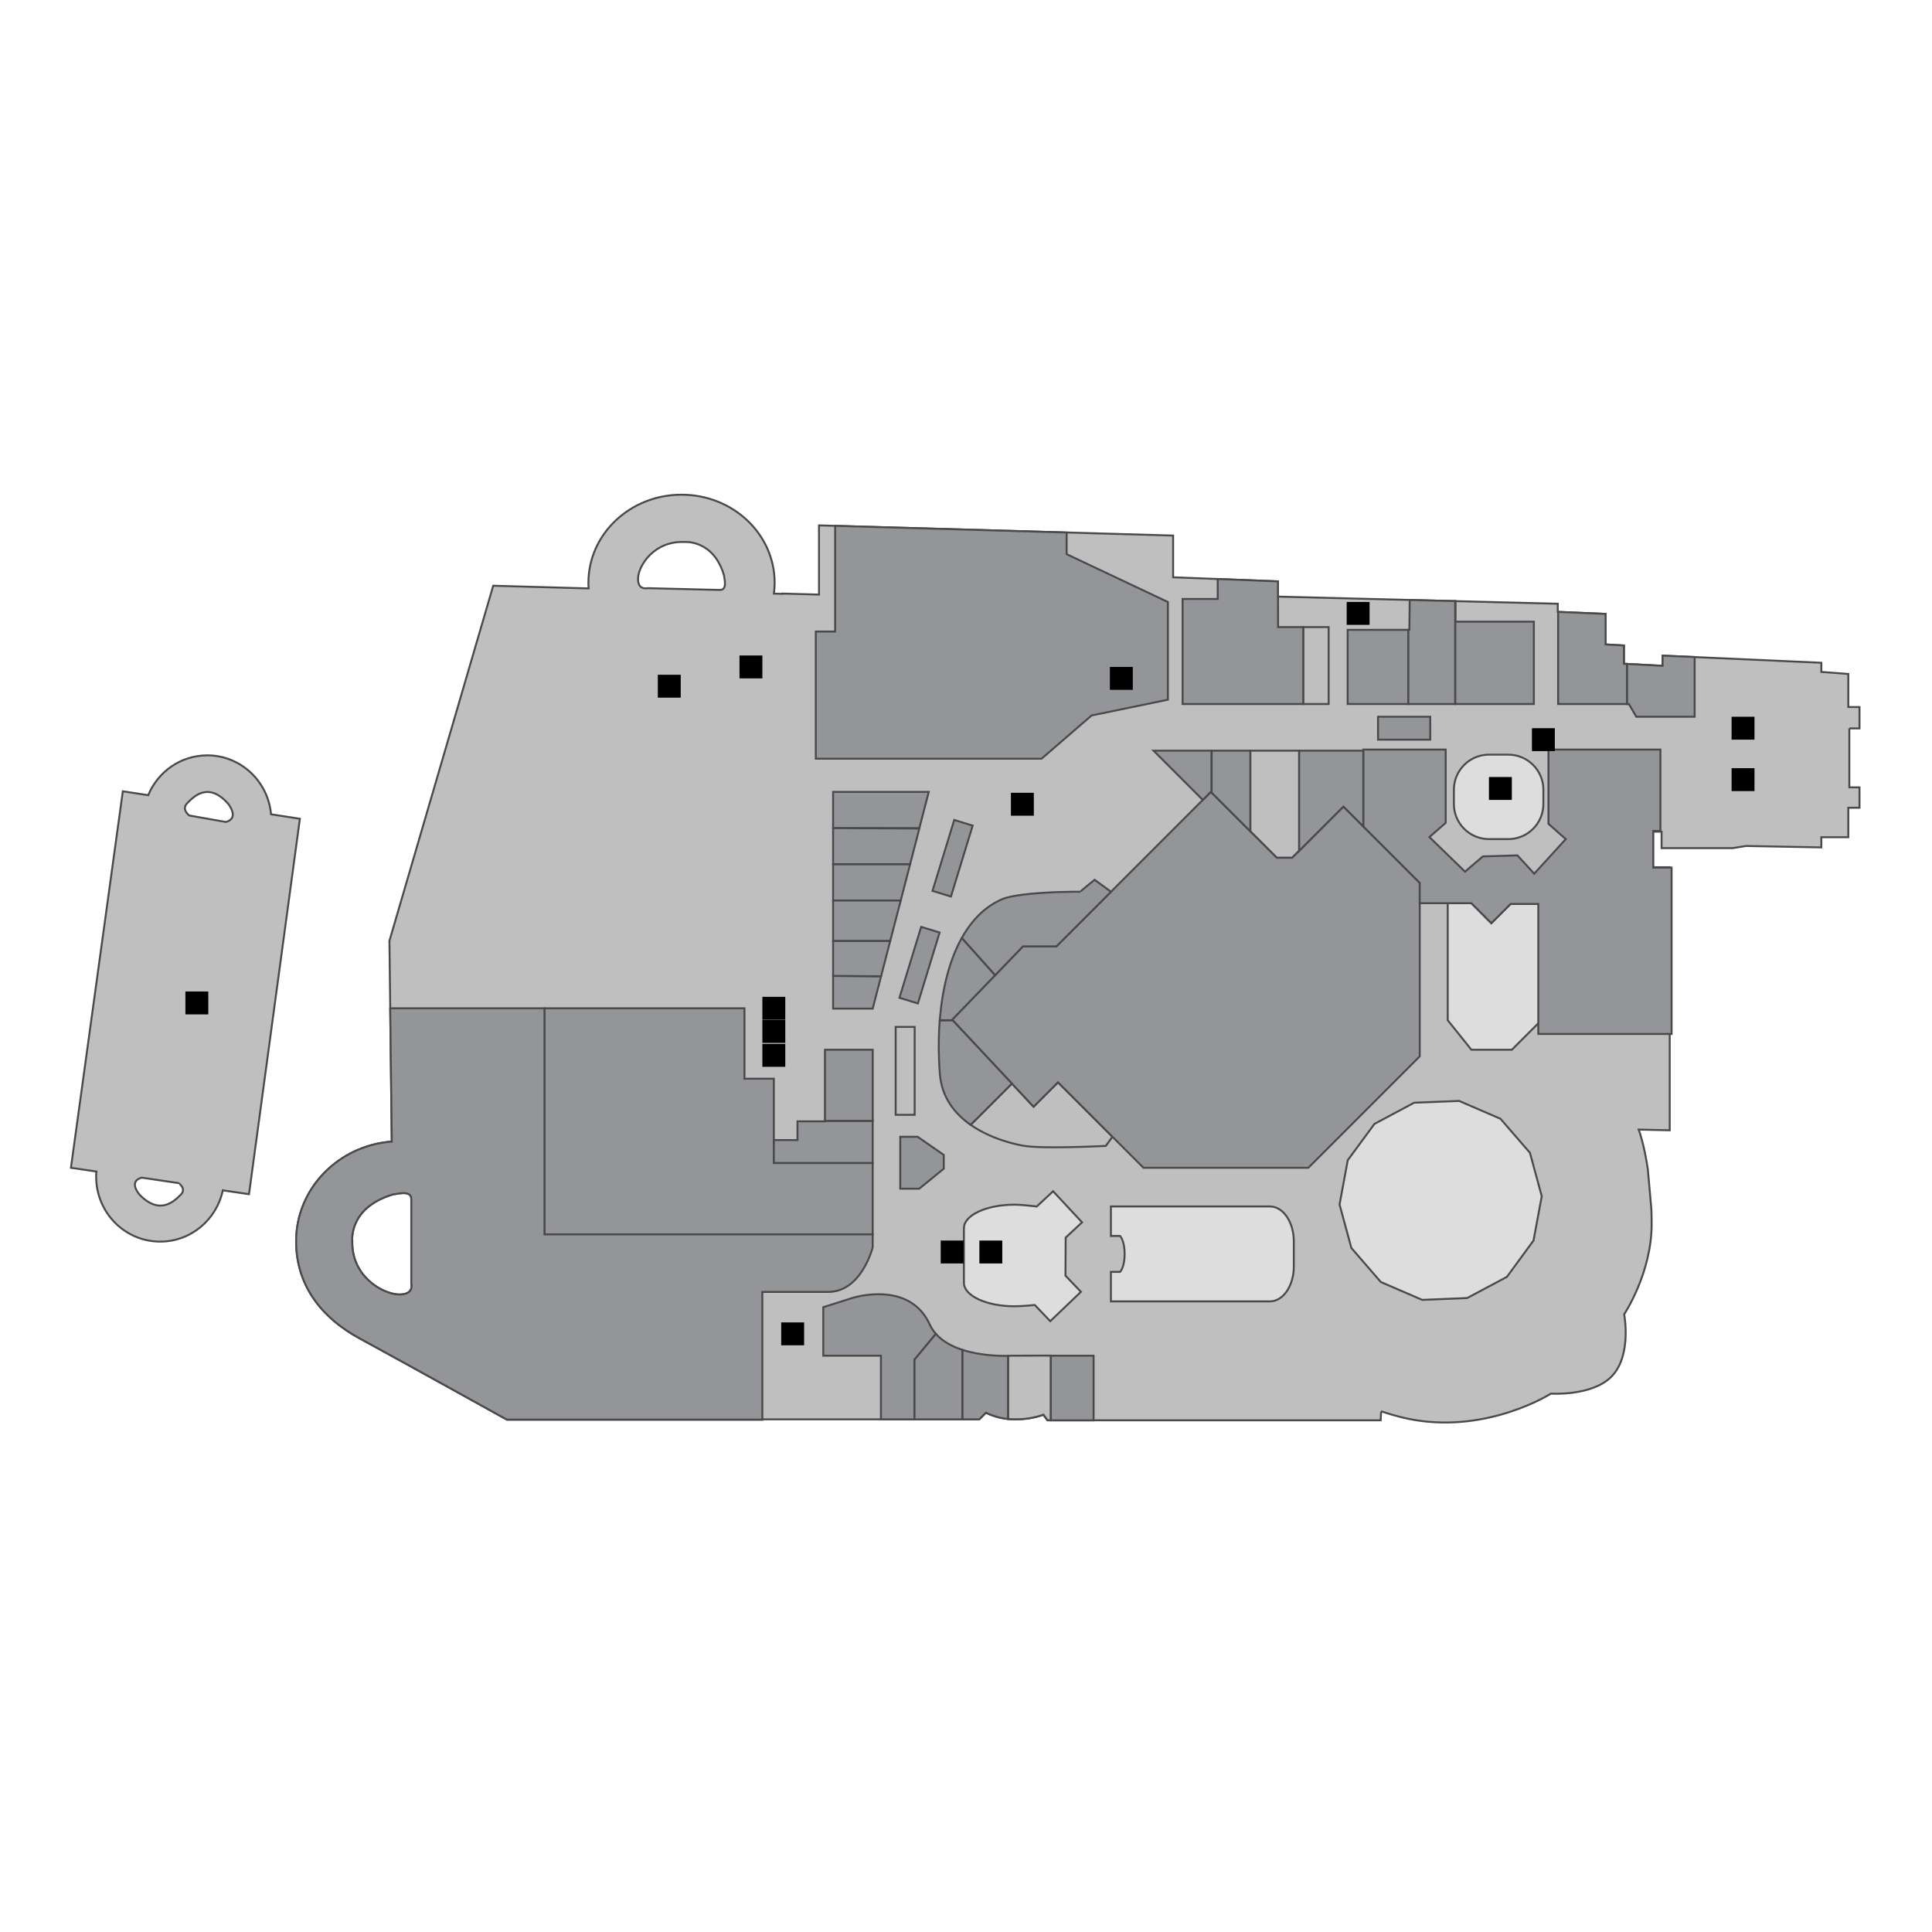 <?xml version="1.0" encoding="utf-8"?>
<!-- Generator: Adobe Illustrator 16.0.0, SVG Export Plug-In . SVG Version: 6.00 Build 0)  -->
<!DOCTYPE svg PUBLIC "-//W3C//DTD SVG 1.1//EN" "http://www.w3.org/Graphics/SVG/1.1/DTD/svg11.dtd">
<svg version="1.1" id="Layer_1" xmlns="http://www.w3.org/2000/svg" xmlns:xlink="http://www.w3.org/1999/xlink" x="0px" y="0px"
	 width="1000px" height="1000px" viewBox="0 0 1000 1000" enable-background="new 0 0 1000 1000" xml:space="preserve">
<g id="background">
</g>
<g id="etc">
	<path fill="#BFBFBF" stroke="#494949" stroke-miterlimit="10" d="M155.22,423.786l-14.932-2.317
		c-1.527-17.092-15.722-30.497-32.998-30.497c-13.773,0-25.571,8.506-30.575,20.621l-13.141-2.028l-26.862,194.88l13.167,1.949
		c-0.079,0.896-0.105,1.79-0.105,2.686c0,18.54,14.827,33.578,33.13,33.578c15.933,0,29.206-11.377,32.418-26.546l13.562,2.001
		L155.22,423.786z M93.595,618.324c-3.16,3.16-10.718,11.061-21.411,0c-5.978-7.559,1.238-8.77,1.238-8.77l18.961,2.817
		C92.357,612.346,96.755,615.164,93.595,618.324z M116.849,425.445l-18.856-3.345c0,0-4.319-3.082-1.106-6.347
		c3.213-3.292,10.929-11.509,21.358,0.447C124.039,424.286,116.849,425.445,116.849,425.445z"/>
	<path fill="#BFBFBF" stroke="#494949" stroke-miterlimit="10" d="M957.205,377.015h5.268v-11.061h-5.794v-17.118l-13.958-1.053
		v-4.741l-37.922-1.711l-24.229-1.08l-20.016-0.895v5.267l-6.847-0.368l-1.185-0.053l-11.983-0.632v-9.48l-9.007-0.5l-0.474-0.026
		V317.76l-24.57-1.053h-0.185v-4.214l-24.755-0.632l-1.317-0.026l-118.771-3.028v-7.901l-54.25-2.107v-21.595l-183.293-5.267v35.816
		l-18.962-0.526v0.158l-2.686-0.079l-1.686-0.052c0.236-1.844,0.368-3.713,0.368-5.609c0-25.177-21.568-45.586-48.193-45.586
		s-48.193,20.41-48.193,45.586c0,0.974,0.026,1.949,0.105,2.923l-49.378-1.396L201.569,486.99l1.238,103.893
		c-27.705,2.08-49.51,24.387-49.51,51.591c0,24.913,15.564,40.872,32.734,50.194c24.703,13.458,76.372,42.137,76.372,42.137h132.361
		v-0.158h105.42h6.688c0,0,3.213-3.213,3.424-3.424c0.343,0.158,0.711,0.316,1.054,0.475c0.026,0,0.053,0.026,0.053,0.026
		c0.342,0.158,0.685,0.289,1.001,0.421l0,0l0,0c1.053,0.422,2.106,0.79,3.134,1.08c0.026,0,0.053,0,0.053,0.026
		c0.236,0.079,0.474,0.132,0.685,0.185c0.053,0.026,0.105,0.026,0.158,0.053c0.21,0.052,0.447,0.104,0.658,0.157
		c0.053,0.026,0.132,0.026,0.184,0.053c0.211,0.053,0.422,0.105,0.633,0.158c0.053,0,0.105,0.026,0.158,0.026
		c0.685,0.132,1.343,0.264,2.001,0.369c0.079,0,0.158,0.025,0.211,0.025c0.158,0.026,0.315,0.053,0.474,0.053
		c0.132,0.026,0.237,0.026,0.369,0.053s0.289,0.026,0.421,0.053s0.29,0.026,0.422,0.053c0.132,0,0.263,0.026,0.395,0.026
		c0.158,0.026,0.316,0.026,0.448,0.026c0.105,0,0.236,0.026,0.342,0.026c0.185,0,0.343,0.026,0.527,0.026
		c0.078,0,0.184,0,0.263,0.026c0.264,0,0.527,0.026,0.79,0.026c0.105,0,0.185,0,0.29,0c0,0,0,0,0.026,0
		c8.559,0.185,14.984-2.396,14.984-2.396l2.107,2.896h172.495c0,0,0.053-1.132,0.105-2.265c0-0.158,0.026-0.29,0.026-0.447l0,0
		c0.053-1.027,0.105-1.949,0.158-1.949c3.687,1.265,7.295,2.291,10.797,3.16c4.582,1.106,9.06,1.844,13.432,2.238
		c19.119,1.765,36.026-2.554,47.587-6.926c9.981-3.792,16.012-7.611,16.012-7.611s21.121,1.37,31.208-8.69
		c0.184-0.184,0.395-0.395,0.579-0.605c10.139-11.034,6.136-31.786,6.136-31.786s14.221-21.332,14.221-46.64
		c0-2.581-0.053-5.083-0.131-7.479l-1.844-20.937c-1.975-13.404-4.74-20.541-4.74-20.541l16.064,0.368v-33.445v-26.862V500.5
		v-30.021v-21.596h-8.69v-18.276v-0.158h4.477v8.533h36.869l6.848-1.106l38.976,0.737v-5.267h13.958v-15.274h5.794v-10.534h-5.268
		v-16.591V377.015L957.205,377.015z M206.31,670.02c-8.427-0.263-24.492-9.48-23.965-27.651c0,0-2.106-17.382,21.332-24.229
		c0.527,0.264,9.217-2.634,9.217,2.37s0,43.717,0,43.717S214.737,670.283,206.31,670.02z M372.617,305.356
		c-4.293-0.105-37.502-0.922-37.502-0.922s-5.24,1.343-4.846-5.372c0.396-6.715,8.611-19.304,24.176-18.514
		c0,0,14.959-1.317,20.357,17.486C374.592,298.483,376.909,305.462,372.617,305.356z"/>
	<path fill="#DDDDDD" stroke="#494949" stroke-miterlimit="10" d="M798.852,416.149c0,10.034-8.138,18.171-18.171,18.171h-9.981
		c-10.033,0-18.171-8.138-18.171-18.171v-7.374c0-10.034,8.138-18.171,18.171-18.171h9.981c10.033,0,18.171,8.138,18.171,18.171
		V416.149z"/>
	<path fill="#DDDDDD" stroke="#494949" stroke-miterlimit="10" d="M551.591,640.577l8.479-7.9l-14.984-16.091l-8.48,7.9
		c0,0-7.268-0.948-11.561-0.948c-14.432,0-26.125,5.426-26.125,12.141v28.311c0,6.689,11.693,12.141,26.125,12.141
		c3.95,0,10.561-0.658,10.561-0.658l8.006,8.374l15.88-15.195l-8.006-8.374L551.591,640.577z"/>
	<path fill="#DDDDDD" stroke="#494949" stroke-miterlimit="10" d="M657.3,624.46h-72.816h-9.48v15.274h4.74
		c0,0,2.37,2.37,2.37,9.297c0,7.031-2.37,9.296-2.37,9.296h-4.74v15.274h9.48H657.3c6.848,0,12.378-8.085,12.378-18.039v-13.036
		C669.678,632.545,664.147,624.46,657.3,624.46z"/>
	<polygon fill="#DDDDDD" stroke="#494949" stroke-miterlimit="10" points="759.401,671.863 736.121,672.812 714.711,663.568 
		699.463,645.949 693.354,623.459 697.593,600.521 711.393,581.744 731.96,570.763 755.24,569.841 776.651,579.085 791.899,596.703 
		798.009,619.193 793.743,642.104 779.97,660.908 	"/>
	<polyline fill="#DDDDDD" stroke="#494949" stroke-miterlimit="10" points="749.342,467.502 749.342,528.073 761.588,543.348 
		782.523,543.348 797.008,528.863 797.008,467.897 781.865,467.897 771.911,477.853 761.588,467.502 749.342,467.502 	"/>
	<path fill="#BFBFBF" stroke="#494949" stroke-miterlimit="10" d="M547.614,560.202l-12.642,12.641L523.78,560.86l-21.357,21.358
		c10.692,7.479,23.544,10.218,27.81,10.902c10.402,1.633,42.137,0,42.137,0l3.424-4.74L547.614,560.202z"/>
	<path fill="#BFBFBF" stroke="#494949" stroke-miterlimit="10" d="M523.754,701.701c0,0-0.711,0.053-1.975,0.079v32.655
		c0.079,0,0.158,0.026,0.237,0.026c0.132,0.026,0.263,0.026,0.395,0.026c0.158,0.026,0.316,0.026,0.448,0.026
		c0.104,0,0.236,0.026,0.342,0.026c0.185,0,0.343,0.026,0.527,0.026c0.078,0,0.184,0,0.263,0.026c0.264,0,0.526,0.026,0.79,0.026
		c0.105,0,0.185,0,0.29,0c0,0,0,0,0.026,0c8.559,0.185,14.984-2.396,14.984-2.396l2.107,2.896h1.737v-33.472L523.754,701.701
		L523.754,701.701z"/>
	<polygon id="_x3C_Path_x3E_" fill="#BFBFBF" stroke="#494949" stroke-miterlimit="10" points="647.161,388.549 647.161,430.291 
		660.855,443.985 668.809,443.985 672.442,440.377 672.442,388.549 	"/>
	
		<rect id="_x3C_Path_x3E__1_" x="674.55" y="324.581" fill="#BFBFBF" stroke="#494949" stroke-miterlimit="10" width="13.167" height="39.819"/>
	
		<rect id="_x3C_path_x3E__1_" x="463.604" y="531.523" fill="#BFBFBF" stroke="#494949" stroke-miterlimit="10" width="9.823" height="45.507"/>
</g>
<g id="rooms">
	<polygon id="sb-furniture" fill="#939598" stroke="#494949" stroke-miterlimit="10" points="451.701,638.918 451.701,601.943 
		400.532,601.943 400.532,558.332 385.337,558.332 385.337,521.885 281.813,521.885 281.813,638.918 	"/>
	<path id="fitness-first" fill="#939598" stroke="#494949" stroke-miterlimit="10" d="M281.813,638.918L281.813,638.918
		L281.813,638.918V521.885h-79.848l0.816,68.998c-27.705,2.08-49.51,24.387-49.51,51.591c0,24.913,15.564,40.872,32.734,50.194
		c24.703,13.458,76.372,42.137,76.372,42.137H394.58v-66.102c0,0,16.802,0,34.078,0c17.275,0,23.043-23.043,23.043-23.043v-6.742
		H281.813L281.813,638.918z M206.31,670.02c-8.427-0.263-24.492-9.48-23.965-27.651c0,0-2.106-17.382,21.332-24.229
		c0.527,0.264,9.217-2.634,9.217,2.37s0,43.717,0,43.717S214.737,670.283,206.31,670.02z"/>
	<polygon id="major-cineplex" fill="#939598" stroke="#494949" stroke-miterlimit="10" points="695.354,417.465 668.809,443.985 
		660.855,443.985 626.725,409.881 546.771,489.835 529.469,489.835 492.837,527.81 534.973,572.843 547.614,560.202 
		591.857,604.445 677.184,604.445 734.857,546.771 734.857,456.969 	"/>
	<polygon id="food-park" fill="#939598" stroke="#494949" stroke-miterlimit="10" points="705.625,387.97 705.625,427.736 
		734.857,456.969 734.857,467.502 761.588,467.502 771.911,477.853 781.865,467.897 796.219,467.897 796.219,535.184 
		865.217,535.184 865.217,533.34 865.217,449.067 855.736,449.067 855.736,430.106 859.423,430.106 859.423,387.97 801.485,387.97 
		801.485,426.42 810.439,434.32 794.111,452.228 785.421,442.747 767.513,443.274 758.296,451.175 739.861,433.267 748.288,425.893 
		748.288,387.97 	"/>
	<polygon id="r522" fill="#939598" stroke="#494949" stroke-miterlimit="10" points="597.071,388.549 622.564,414.042 
		626.725,409.881 627.146,410.276 627.146,388.549 	"/>
	<polygon id="r519" fill="#939598" stroke="#494949" stroke-miterlimit="10" points="672.442,388.549 672.442,440.377 
		695.354,417.465 705.625,427.736 705.625,388.549 	"/>
	<polygon id="r521" fill="#939598" stroke="#494949" stroke-miterlimit="10" points="627.146,388.549 627.146,410.276 
		647.161,430.291 647.161,388.549 	"/>
	<path id="r523-524" fill="#939598" stroke="#494949" stroke-miterlimit="10" d="M566.575,455.388c0,0-7.374,5.899-7.4,6.189
		c0.026,0,0.026,0,0.026,0c-0.026,0-0.026,0-0.026,0c-0.737-0.079-17.618-0.079-29.995,1.527c-4.293,0.553-8.059,1.29-10.402,2.291
		c-8.875,3.766-15.802,10.851-20.963,20.12l17.249,19.277l14.116-14.643l0.315-0.315h17.303l28.258-28.258L566.575,455.388z"/>
	<rect id="r504" x="426.999" y="543.348" fill="#939598" stroke="#494949" stroke-miterlimit="10" width="24.729" height="36.869"/>
	<polygon id="r503" fill="#939598" stroke="#494949" stroke-miterlimit="10" points="426.999,580.217 426.999,580.401 
		412.777,580.401 412.777,590.093 400.532,590.093 400.532,601.943 451.701,601.943 451.701,580.217 	"/>
	<path id="r532-533" fill="#939598" stroke="#494949" stroke-miterlimit="10" d="M481.249,685.558
		c-1.922-4.188-4.424-7.295-7.269-9.612c-13.035-10.587-32.919-4.082-32.919-4.082l-14.932,4.74v25.098h21.938h7.9v32.945h17.381
		v-30.891l11.061-13.353C483.146,688.981,482.065,687.375,481.249,685.558z"/>
	<path id="r530" fill="#939598" stroke="#494949" stroke-miterlimit="10" d="M498.104,698.673v35.974h2.081h6.688
		c0,0,3.213-3.213,3.424-3.424c0.343,0.158,0.711,0.316,1.054,0.475c0.026,0,0.053,0.026,0.053,0.026
		c0.342,0.157,0.685,0.289,1.001,0.421l0,0l0,0c1.053,0.422,2.106,0.79,3.134,1.08c0.026,0,0.053,0,0.053,0.026
		c0.236,0.079,0.474,0.132,0.685,0.185c0.053,0.025,0.105,0.025,0.158,0.052c0.21,0.053,0.447,0.105,0.658,0.158
		c0.053,0.026,0.132,0.026,0.184,0.053c0.211,0.053,0.422,0.105,0.633,0.158c0.053,0,0.105,0.026,0.158,0.026
		c0.685,0.132,1.343,0.264,2.001,0.368c0.079,0,0.158,0.026,0.211,0.026c0.158,0.026,0.315,0.053,0.474,0.053
		c0.132,0.026,0.237,0.026,0.369,0.053s0.289,0.026,0.421,0.053c0.053,0,0.132,0.026,0.185,0.026V701.78
		C517.618,701.859,507.427,701.701,498.104,698.673z"/>
	<path id="r531" fill="#939598" stroke="#494949" stroke-miterlimit="10" d="M484.409,690.403l-11.061,13.353v30.891h24.755v-35.974
		C492.863,696.961,487.912,694.38,484.409,690.403z"/>
	<polygon id="b2s" fill="#939598" stroke="#494949" stroke-miterlimit="10" points="432.266,272.174 432.266,326.873 
		422.259,326.873 422.259,392.71 539.107,392.71 564.995,370.326 604.498,362.162 604.498,311.598 552.091,286.843 552.091,275.624 
			"/>
	<polygon id="r510-512" fill="#939598" stroke="#494949" stroke-miterlimit="10" points="661.54,324.581 661.461,300.906 
		661.382,300.906 630.28,299.694 630.307,310.018 630.122,310.018 612.109,310.018 612.109,364.4 630.122,364.4 661.382,364.4 
		674.55,364.4 674.55,324.581 	"/>
	<rect id="r514" x="697.54" y="326.003" fill="#939598" stroke="#494949" stroke-miterlimit="10" width="31.418" height="38.396"/>
	<polygon id="r516" fill="#939598" stroke="#494949" stroke-miterlimit="10" points="793.927,321.79 753.371,321.79 753.371,311.15 
		753.187,311.124 753.187,364.4 793.927,364.4 	"/>
	<polygon id="r515" fill="#939598" stroke="#494949" stroke-miterlimit="10" points="729.669,310.544 729.484,326.003 
		728.958,326.003 728.958,364.4 753.187,364.4 753.187,311.124 	"/>
	<polygon id="r517" fill="#939598" stroke="#494949" stroke-miterlimit="10" points="840.54,343.569 840.54,334.088 831.06,333.562 
		831.06,317.76 806.489,316.707 806.489,364.4 842.199,364.4 842.199,343.648 	"/>
	<polygon id="r518" fill="#939598" stroke="#494949" stroke-miterlimit="10" points="860.555,339.355 860.555,344.622 
		842.199,343.648 842.199,364.4 843.095,364.4 846.939,370.984 877.146,370.984 877.146,340.066 	"/>
	
		<rect id="umm-milk" x="713.263" y="370.984" fill="#939598" stroke="#494949" stroke-miterlimit="10" width="27.02" height="11.851"/>
	
		<rect id="fuku-matcha" x="456.534" y="494.31" transform="matrix(-0.293 0.956 -0.956 -0.293 1092.669 191.06)" fill="#939598" stroke="#494949" stroke-miterlimit="10" width="38.398" height="9.982"/>
	
		<rect id="hello-yogurt" x="473.637" y="439.006" transform="matrix(-0.293 0.956 -0.956 -0.293 1061.921 103.169)" fill="#939598" stroke="#494949" stroke-miterlimit="10" width="38.399" height="9.982"/>
	<rect id="r529" x="543.927" y="701.701" fill="#939598" stroke="#494949" stroke-miterlimit="10" width="22.122" height="33.472"/>
	<g id="hongmin">
		<polygon id="dream-cones" fill="#939598" stroke="#494949" stroke-miterlimit="10" points="465.975,588.407 465.975,615.27 
			475.798,615.27 488.491,604.919 488.491,597.782 474.981,588.407 		"/>
		<path id="_x3C_path_x3E_" fill="#939598" stroke="#494949" stroke-miterlimit="10" d="M486.411,528.073
			c-0.711,9.033-0.658,18.461,0.079,27.915c0.975,12.22,7.821,20.568,15.906,26.23l21.357-21.358l-30.68-32.787H486.411
			L486.411,528.073z"/>
	</g>
	<path id="lord-of-shrimp" fill="#939598" stroke="#494949" stroke-miterlimit="10" d="M486.411,528.073h6.637l-0.237-0.264
		l22.227-23.017l-17.249-19.277C491.389,497.024,487.701,511.903,486.411,528.073z"/>
	<polygon id="k56" fill="#939598" stroke="#494949" stroke-miterlimit="10" points="431.213,505.109 456.047,505.319 
		451.701,522.068 431.213,522.068 	"/>
	<polygon id="k51" fill="#939598" stroke="#494949" stroke-miterlimit="10" points="475.851,428.632 431.213,428.632 
		431.213,409.881 480.723,409.881 	"/>
	<polygon id="k52" fill="#939598" stroke="#494949" stroke-miterlimit="10" points="471.058,447.355 431.213,447.355 
		431.213,428.632 475.851,428.842 	"/>
	<polygon id="k53" fill="#939598" stroke="#494949" stroke-miterlimit="10" points="466.212,466.106 431.213,466.106 
		431.213,447.355 471.058,447.355 	"/>
	<polygon id="k54" fill="#939598" stroke="#494949" stroke-miterlimit="10" points="460.761,487.069 431.213,487.069 
		431.213,466.106 466.212,466.106 	"/>
	<polygon id="k55" fill="#939598" stroke="#494949" stroke-miterlimit="10" points="456.047,505.319 431.213,505.109 
		431.213,487.069 460.761,487.069 	"/>
</g>
<g id="signs">
	<g id="escalator">
		<rect x="506.926" y="642.104" width="11.852" height="11.851"/>
		<rect x="523.254" y="410.355" width="11.851" height="11.851"/>
		<rect x="770.673" y="402.191" width="11.851" height="11.851"/>
		<rect x="574.476" y="345.202" width="11.852" height="11.851"/>
	</g>
	<g id="lift">
		<rect x="394.606" y="515.959" width="11.851" height="11.851"/>
		<rect x="340.487" y="349.257" width="11.852" height="11.851"/>
		<rect x="394.606" y="540.319" width="11.851" height="11.851"/>
		<rect x="896.266" y="370.984" width="11.851" height="11.851"/>
		<rect x="896.266" y="397.609" width="11.851" height="11.851"/>
	</g>
	<g id="toilet">
		<rect x="404.351" y="684.479" width="11.851" height="11.851"/>
		<rect x="697.04" y="311.572" width="11.851" height="11.851"/>
		<rect x="382.756" y="339.276" width="11.851" height="11.851"/>
	</g>
	<rect id="parking" x="95.965" y="513.194" width="11.851" height="11.851"/>
	<g id="wifi">
		<rect x="394.606" y="527.941" width="11.851" height="11.851"/>
		<rect x="486.911" y="642.104" width="11.852" height="11.851"/>
		<rect x="792.927" y="376.909" width="11.851" height="11.851"/>
	</g>
</g>
</svg>
